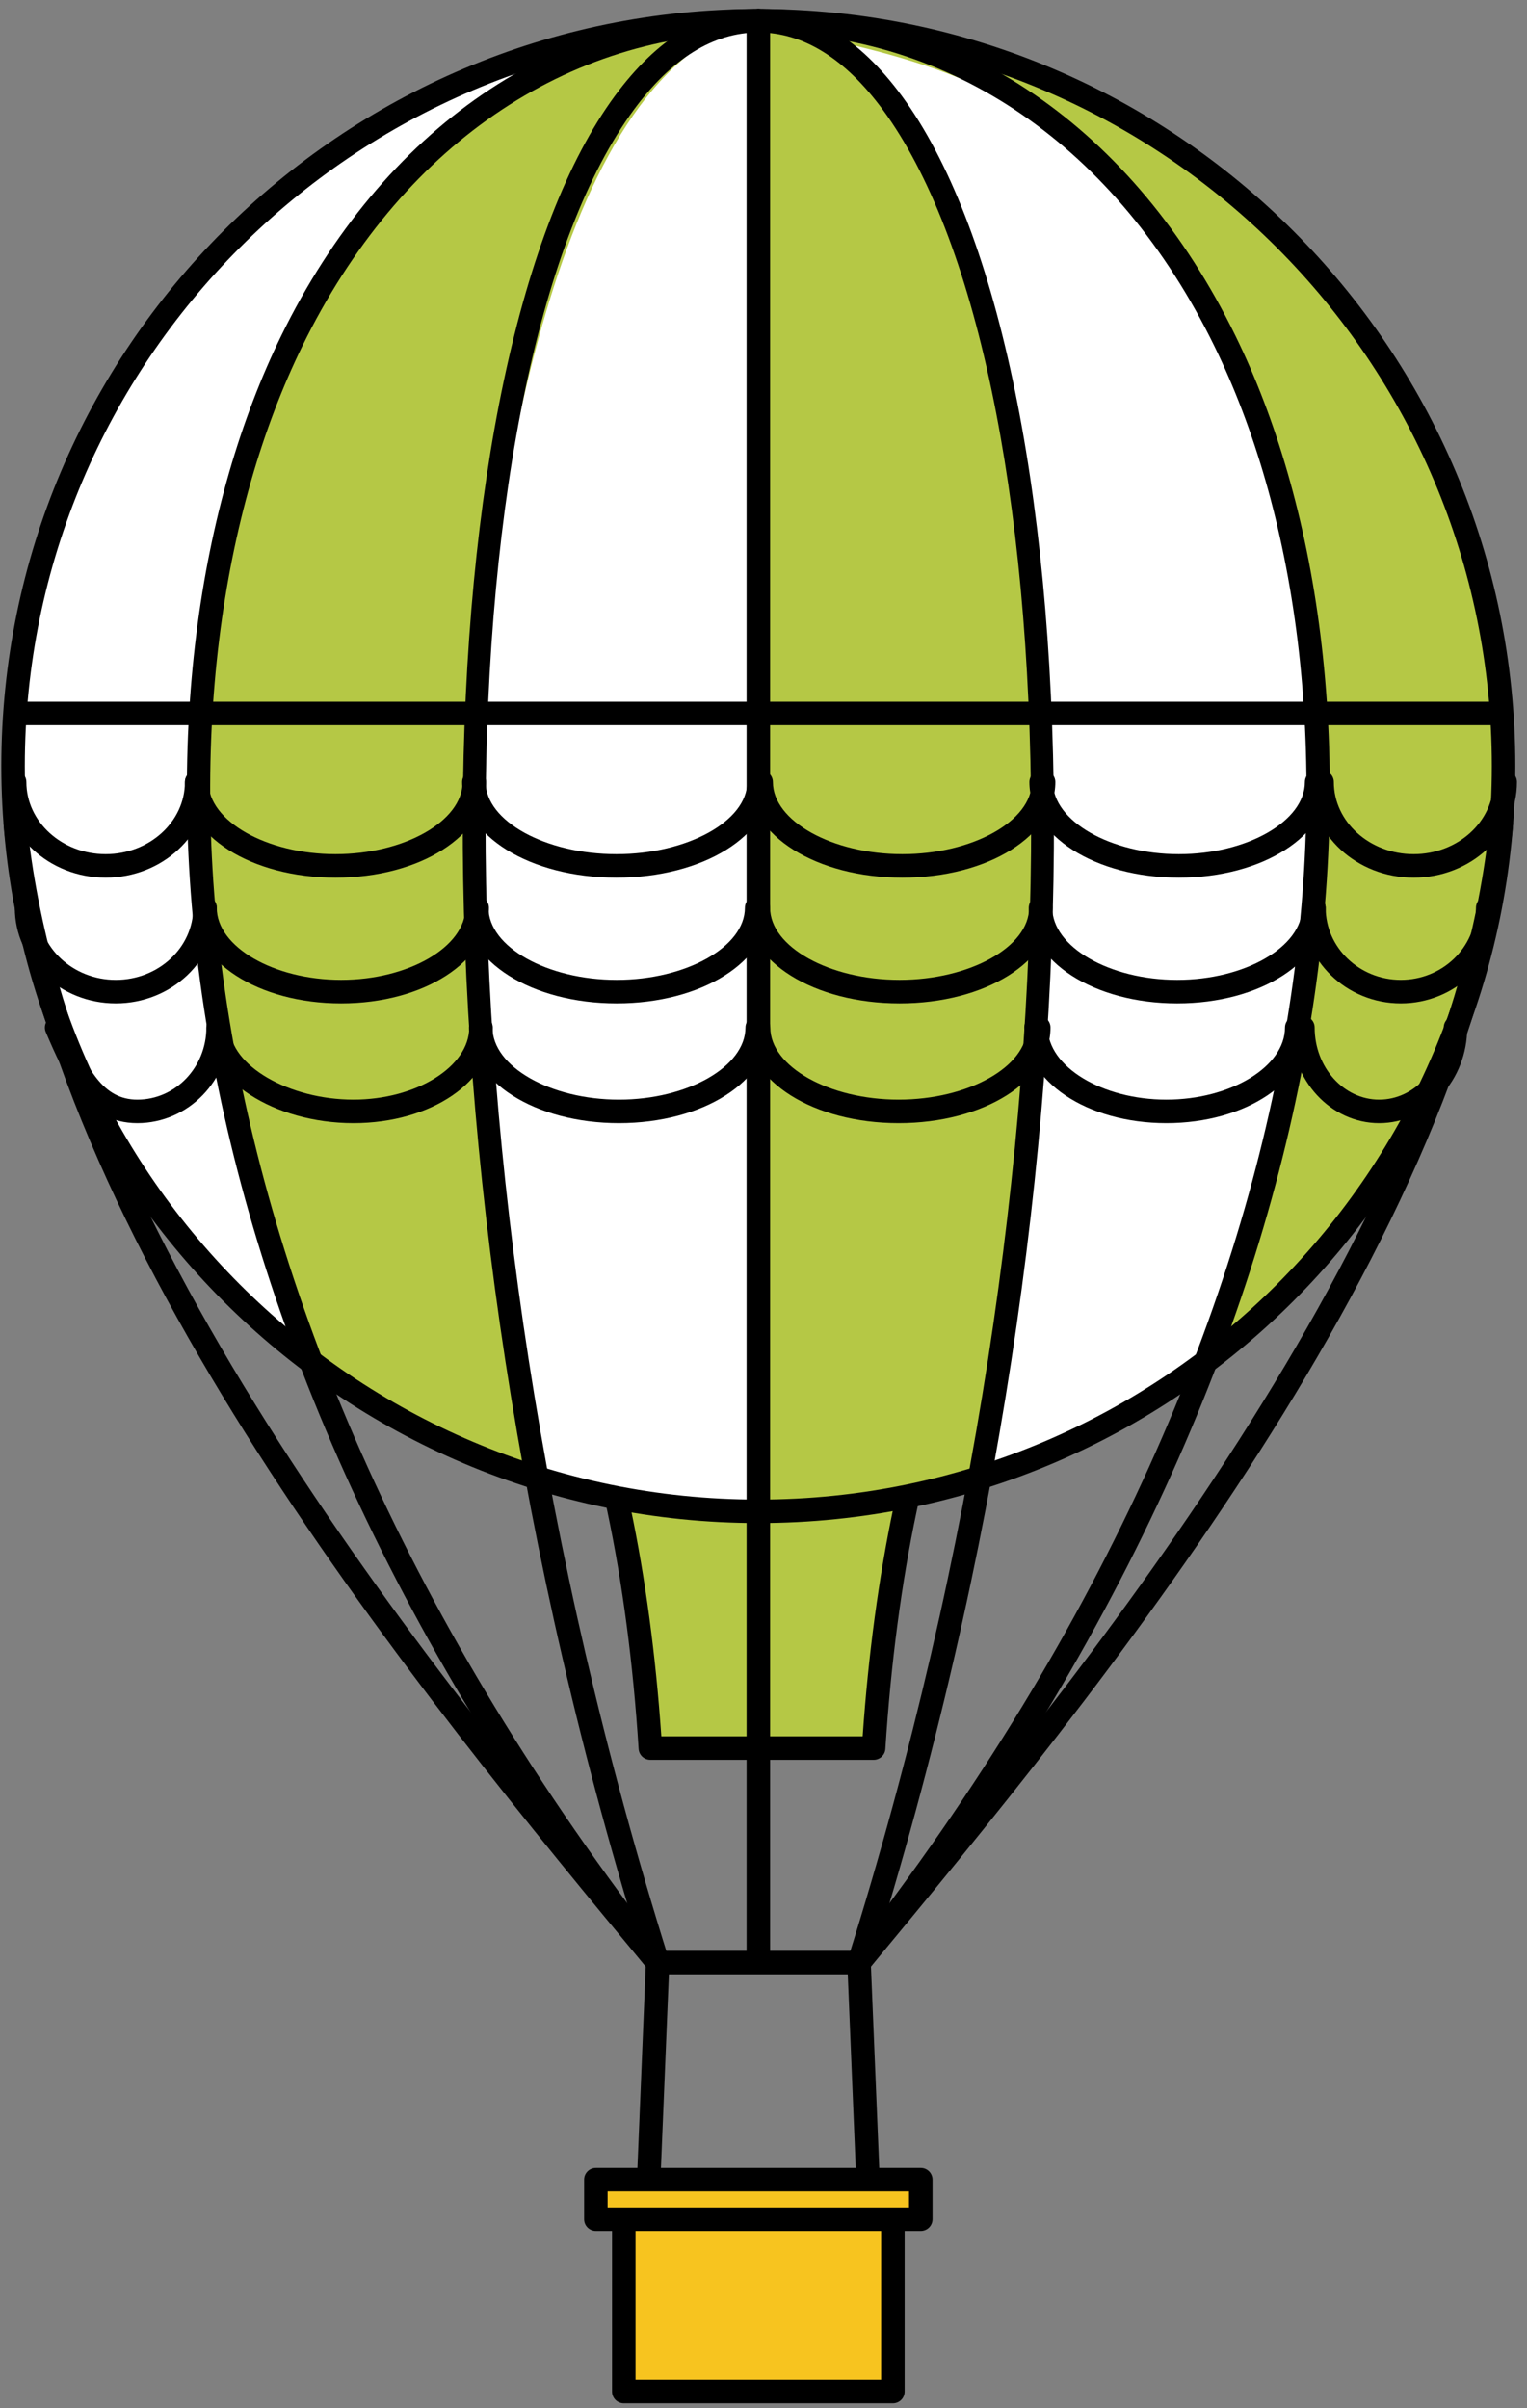 <?xml version="1.0" encoding="UTF-8" standalone="no"?>
<svg width="130px" height="205px" viewBox="0 0 130 205" version="1.1" xmlns="http://www.w3.org/2000/svg" xmlns:xlink="http://www.w3.org/1999/xlink">
    <rect x="0" y="0" width="130" height="205" fill="#808080" stroke="none"/>
    <!-- Generator: Sketch 39.1 (31720) - http://www.bohemiancoding.com/sketch -->
    <title>globo-2</title>
    <desc>Created with Sketch.</desc>
    <defs></defs>
    <g id="Page-1" stroke="none" stroke-width="1" fill="none" fill-rule="evenodd">
        <g id="globo-2">
            <path d="M82.172,111.808 L47.573,111.808 L47.637,112.33 C51.583,120.943 54.416,133.869 55.366,148.809 L74.378,148.809 C75.329,133.867 78.16,120.941 82.107,112.328 L82.172,111.808" id="Fill-3" fill="#B5C845"></path>
            <path d="M74.378,149.809 L55.366,149.809 C54.839,149.809 54.401,149.399 54.368,148.873 C53.442,134.309 50.728,121.479 46.727,112.746 C46.685,112.653 46.656,112.553 46.644,112.451 L46.581,111.929 C46.546,111.645 46.635,111.36 46.824,111.145 C47.015,110.931 47.287,110.808 47.573,110.808 L82.172,110.808 C82.459,110.808 82.731,110.932 82.921,111.146 C83.111,111.361 83.199,111.647 83.164,111.932 L83.099,112.451 C83.087,112.553 83.06,112.652 83.016,112.745 C79.016,121.472 76.304,134.303 75.376,148.873 C75.343,149.399 74.905,149.809 74.378,149.809 L74.378,149.809 Z M56.302,147.809 L73.442,147.809 C74.407,133.872 77.003,121.525 80.798,112.809 L48.945,112.809 C52.742,121.529 55.338,133.875 56.302,147.809 L56.302,147.809 Z" id="Fill-4" fill="#000000"></path>
            <path d="M64.56,128.654 C29.519,128.654 1.114,100.249 1.114,65.209 C1.114,30.169 29.519,1.764 64.56,1.764 C99.6,1.764 128.006,30.169 128.006,65.209 C128.006,100.249 99.6,128.654 64.56,128.654 Z" id="Fill-5" fill="#B5C845"></path>
            <path d="M64.56,1.764 L64.56,128.654 L45.688,125.801 C45.688,125.801 38.811,79.803 40.524,60.732 C42.237,41.662 47.573,5.453 64.56,1.764" id="Fill-6" fill="#FFFFFF"></path>
            <path d="M70.109,3.279 C70.109,3.279 87.639,14.754 88.396,59.441 C89.153,104.129 83.431,125.801 83.431,125.801 L102.488,116.074 C102.488,116.074 114.756,79.728 112.355,60.732 C106.447,13.954 87.096,6.969 70.109,3.279" id="Fill-7" fill="#FFFFFF"></path>
            <path d="M50.729,3.279 C50.729,3.279 20.389,13.954 17.072,60.732 C17.072,91.074 26.017,115.603 26.017,115.603 C26.017,115.603 1.578,101.658 1.578,60.732 C1.578,41.585 13.389,13.954 50.729,3.279" id="Fill-8" fill="#FFFFFF"></path>
            <polygon id="Fill-9" fill="#000000" points="1.194 59.732 127.924 59.732 127.924 61.732 1.194 61.732"></polygon>
            <path d="M74.133,192.397 L54.986,192.397 C54.714,192.397 54.453,192.287 54.264,192.09 C54.076,191.893 53.975,191.628 53.987,191.356 L54.987,167.024 C55.009,166.488 55.45,166.065 55.986,166.065 L73.133,166.065 C73.669,166.065 74.11,166.488 74.132,167.024 L75.132,191.356 C75.143,191.628 75.043,191.893 74.854,192.09 C74.666,192.287 74.405,192.397 74.133,192.397 L74.133,192.397 Z M56.028,190.397 L73.091,190.397 L72.173,168.065 L56.946,168.065 L56.028,190.397 L56.028,190.397 Z" id="Fill-10" fill="#000000"></path>
            <polygon id="Fill-11" fill="#F7C41F" points="53.106 187.912 76.014 187.912 76.014 203.586 53.106 203.586"></polygon>
            <path d="M76.014,204.586 L53.106,204.586 C52.554,204.586 52.106,204.138 52.106,203.586 L52.106,187.912 C52.106,187.36 52.554,186.912 53.106,186.912 L76.014,186.912 C76.567,186.912 77.015,187.36 77.015,187.912 L77.015,203.586 C77.015,204.138 76.567,204.586 76.014,204.586 L76.014,204.586 Z M54.106,202.586 L75.014,202.586 L75.014,188.912 L54.106,188.912 L54.106,202.586 Z" id="Fill-12" fill="#000000"></path>
            <polygon id="Fill-13" fill="#F7C41F" points="50.729 185.546 78.389 185.546 78.389 188.915 50.729 188.915"></polygon>
            <path d="M78.39,189.915 L50.729,189.915 C50.177,189.915 49.729,189.467 49.729,188.915 L49.729,185.546 C49.729,184.994 50.177,184.546 50.729,184.546 L78.39,184.546 C78.942,184.546 79.389,184.994 79.389,185.546 L79.389,188.915 C79.389,189.467 78.942,189.915 78.39,189.915 L78.39,189.915 Z M51.729,187.915 L77.389,187.915 L77.389,186.546 L51.729,186.546 L51.729,187.915 Z" id="Fill-14" fill="#000000"></path>
            <path d="M64.56,168.065 C64.007,168.065 63.56,167.618 63.56,167.065 L63.56,1.764 C63.56,1.211 64.007,0.764 64.56,0.764 C65.112,0.764 65.56,1.211 65.56,1.764 L65.56,167.065 C65.56,167.618 65.112,168.065 64.56,168.065" id="Fill-15" fill="#000000"></path>
            <path d="M55.987,168.065 C55.689,168.065 55.394,167.933 55.197,167.68 C10.192,109.897 10.228,56.643 23.935,28.597 C32.578,10.908 47.385,0.764 64.56,0.764 C65.112,0.764 65.56,1.211 65.56,1.764 C65.56,2.316 65.112,2.764 64.56,2.764 C48.179,2.764 34.026,12.499 25.731,29.474 C12.278,57.004 12.337,109.396 56.775,166.451 C57.114,166.887 57.036,167.515 56.6,167.854 C56.418,167.997 56.202,168.065 55.987,168.065" id="Fill-16" fill="#000000"></path>
            <path d="M55.987,168.065 C55.699,168.065 55.414,167.942 55.216,167.703 C35.997,144.49 3.831,105.637 0.309,70.24 C0.254,69.69 0.655,69.2 1.205,69.145 C1.75,69.091 2.244,69.493 2.299,70.041 C5.761,104.831 37.683,143.39 56.757,166.428 C57.108,166.853 57.05,167.483 56.624,167.836 C56.437,167.99 56.212,168.065 55.987,168.065" id="Fill-17" fill="#000000"></path>
            <path d="M55.986,168.066 C55.56,168.066 55.167,167.792 55.032,167.366 C32.884,96.954 36.386,29.915 52.331,8.183 C55.944,3.26 60.058,0.764 64.56,0.764 C65.112,0.764 65.56,1.211 65.56,1.764 C65.56,2.316 65.112,2.764 64.56,2.764 C60.73,2.764 57.159,4.985 53.944,9.366 C38.286,30.705 34.979,96.951 56.94,166.765 C57.106,167.292 56.813,167.853 56.286,168.019 C56.186,168.051 56.085,168.066 55.986,168.066" id="Fill-18" fill="#000000"></path>
            <path d="M73.133,168.065 C72.918,168.065 72.702,167.997 72.519,167.854 C72.084,167.515 72.006,166.887 72.345,166.451 C116.783,109.396 116.842,57.004 103.389,29.474 C95.094,12.499 80.941,2.764 64.56,2.764 C64.008,2.764 63.56,2.316 63.56,1.764 C63.56,1.211 64.008,0.764 64.56,0.764 C81.735,0.764 96.542,10.908 105.185,28.597 C118.891,56.643 118.928,109.897 73.923,167.68 C73.725,167.933 73.431,168.065 73.133,168.065" id="Fill-19" fill="#000000"></path>
            <path d="M73.133,168.065 C72.908,168.065 72.683,167.99 72.496,167.836 C72.07,167.483 72.012,166.853 72.363,166.428 C91.436,143.39 123.359,104.831 126.821,70.041 C126.877,69.493 127.377,69.091 127.915,69.145 C128.465,69.2 128.866,69.69 128.811,70.24 C125.289,105.637 93.123,144.49 73.904,167.703 C73.706,167.942 73.421,168.065 73.133,168.065" id="Fill-20" fill="#000000"></path>
            <path d="M73.134,168.066 C73.034,168.066 72.933,168.051 72.834,168.019 C72.307,167.853 72.014,167.292 72.18,166.765 C94.141,96.951 90.834,30.705 75.176,9.366 C71.961,4.985 68.39,2.764 64.56,2.764 C64.008,2.764 63.56,2.316 63.56,1.764 C63.56,1.211 64.008,0.764 64.56,0.764 C69.062,0.764 73.176,3.26 76.789,8.183 C92.734,29.915 96.236,96.954 74.088,167.366 C73.953,167.792 73.56,168.066 73.134,168.066" id="Fill-21" fill="#000000"></path>
            <path d="M64.56,129.654 C29.024,129.654 0.114,100.744 0.114,65.209 C0.114,29.674 29.024,0.764 64.56,0.764 C100.096,0.764 129.006,29.674 129.006,65.209 C129.006,100.744 100.096,129.654 64.56,129.654 L64.56,129.654 Z M64.56,2.764 C30.127,2.764 2.114,30.776 2.114,65.209 C2.114,99.641 30.127,127.654 64.56,127.654 C98.992,127.654 127.006,99.641 127.006,65.209 C127.006,30.776 98.992,2.764 64.56,2.764 L64.56,2.764 Z" id="Fill-22" fill="#000000"></path>
            <path d="M9.857,85.414 C5.118,85.414 1.262,81.764 1.262,77.277 C1.262,76.725 1.709,76.277 2.262,76.277 C2.814,76.277 3.262,76.725 3.262,77.277 C3.262,80.661 6.221,83.414 9.857,83.414 C13.494,83.414 16.453,80.661 16.453,77.277 C16.453,76.725 16.9,76.277 17.453,76.277 C18.006,76.277 18.453,76.725 18.453,77.277 C18.453,81.764 14.597,85.414 9.857,85.414" id="Fill-23" fill="#000000"></path>
            <path d="M29.04,85.414 C21.982,85.414 16.453,81.84 16.453,77.277 C16.453,76.725 16.9,76.277 17.453,76.277 C18.006,76.277 18.453,76.725 18.453,77.277 C18.453,80.604 23.302,83.414 29.04,83.414 C34.778,83.414 39.626,80.604 39.626,77.277 C39.626,76.725 40.073,76.277 40.626,76.277 C41.179,76.277 41.626,76.725 41.626,77.277 C41.626,81.84 36.097,85.414 29.04,85.414" id="Fill-24" fill="#000000"></path>
            <path d="M52.502,85.414 C45.26,85.414 39.586,81.84 39.586,77.277 C39.586,76.725 40.033,76.277 40.586,76.277 C41.139,76.277 41.586,76.725 41.586,77.277 C41.586,80.604 46.585,83.414 52.502,83.414 C58.419,83.414 63.418,80.604 63.418,77.277 C63.418,76.725 63.865,76.277 64.418,76.277 C64.971,76.277 65.418,76.725 65.418,77.277 C65.418,81.84 59.744,85.414 52.502,85.414" id="Fill-25" fill="#000000"></path>
            <path d="M119.256,85.414 C114.625,85.414 110.857,81.764 110.857,77.277 C110.857,76.725 111.305,76.277 111.857,76.277 C112.41,76.277 112.857,76.725 112.857,77.277 C112.857,80.661 115.727,83.414 119.256,83.414 C122.784,83.414 125.655,80.661 125.655,77.277 C125.655,76.725 126.102,76.277 126.655,76.277 C127.208,76.277 127.655,76.725 127.655,77.277 C127.655,81.764 123.888,85.414 119.256,85.414" id="Fill-26" fill="#000000"></path>
            <path d="M100.22,85.414 C93.134,85.414 87.583,81.84 87.583,77.277 C87.583,76.725 88.03,76.277 88.583,76.277 C89.136,76.277 89.583,76.725 89.583,77.277 C89.583,80.604 94.454,83.414 100.22,83.414 C105.986,83.414 110.857,80.604 110.857,77.277 C110.857,76.725 111.305,76.277 111.857,76.277 C112.41,76.277 112.857,76.725 112.857,77.277 C112.857,81.84 107.306,85.414 100.22,85.414" id="Fill-27" fill="#000000"></path>
            <path d="M76.585,85.414 C69.281,85.414 63.56,81.84 63.56,77.277 C63.56,76.725 64.007,76.277 64.56,76.277 C65.112,76.277 65.56,76.725 65.56,77.277 C65.56,80.604 70.608,83.414 76.585,83.414 C82.562,83.414 87.612,80.604 87.612,77.277 C87.612,76.725 88.06,76.277 88.612,76.277 C89.165,76.277 89.612,76.725 89.612,77.277 C89.612,81.84 83.889,85.414 76.585,85.414" id="Fill-28" fill="#000000"></path>
            <path d="M8.994,74.709 C4.171,74.709 0.246,71.059 0.246,66.572 C0.246,66.02 0.693,65.572 1.246,65.572 C1.799,65.572 2.246,66.02 2.246,66.572 C2.246,69.956 5.273,72.709 8.994,72.709 C12.716,72.709 15.743,69.956 15.743,66.572 C15.743,66.02 16.19,65.572 16.743,65.572 C17.296,65.572 17.743,66.02 17.743,66.572 C17.743,71.059 13.818,74.709 8.994,74.709" id="Fill-29" fill="#000000"></path>
            <path d="M28.563,74.709 C21.375,74.709 15.743,71.135 15.743,66.572 C15.743,66.02 16.19,65.572 16.743,65.572 C17.296,65.572 17.743,66.02 17.743,66.572 C17.743,69.899 22.698,72.709 28.563,72.709 C34.428,72.709 39.383,69.899 39.383,66.572 C39.383,66.02 39.83,65.572 40.383,65.572 C40.935,65.572 41.383,66.02 41.383,66.572 C41.383,71.135 35.752,74.709 28.563,74.709" id="Fill-30" fill="#000000"></path>
            <path d="M52.479,74.709 C45.113,74.709 39.343,71.135 39.343,66.572 C39.343,66.02 39.79,65.572 40.343,65.572 C40.895,65.572 41.343,66.02 41.343,66.572 C41.343,69.899 46.442,72.709 52.479,72.709 C58.516,72.709 63.617,69.899 63.617,66.572 C63.617,66.02 64.064,65.572 64.617,65.572 C65.17,65.572 65.617,66.02 65.617,66.572 C65.617,71.135 59.847,74.709 52.479,74.709" id="Fill-31" fill="#000000"></path>
            <path d="M120.348,74.709 C115.499,74.709 111.554,71.059 111.554,66.572 C111.554,66.02 112.001,65.572 112.554,65.572 C113.106,65.572 113.554,66.02 113.554,66.572 C113.554,69.956 116.602,72.709 120.348,72.709 C124.096,72.709 127.144,69.956 127.144,66.572 C127.144,66.02 127.592,65.572 128.144,65.572 C128.697,65.572 129.144,66.02 129.144,66.572 C129.144,71.059 125.198,74.709 120.348,74.709" id="Fill-32" fill="#000000"></path>
            <path d="M100.363,74.709 C93.227,74.709 87.636,71.135 87.636,66.572 C87.636,66.02 88.083,65.572 88.636,65.572 C89.188,65.572 89.636,66.02 89.636,66.572 C89.636,69.899 94.549,72.709 100.363,72.709 C106.178,72.709 111.09,69.899 111.09,66.572 C111.09,66.02 111.537,65.572 112.09,65.572 C112.643,65.572 113.09,66.02 113.09,66.572 C113.09,71.135 107.5,74.709 100.363,74.709" id="Fill-33" fill="#000000"></path>
            <path d="M76.82,74.709 C69.518,74.709 63.799,71.135 63.799,66.572 C63.799,66.02 64.246,65.572 64.799,65.572 C65.352,65.572 65.799,66.02 65.799,66.572 C65.799,69.899 70.846,72.709 76.82,72.709 C82.796,72.709 87.845,69.899 87.845,66.572 C87.845,66.02 88.292,65.572 88.845,65.572 C89.397,65.572 89.845,66.02 89.845,66.572 C89.845,71.135 84.124,74.709 76.82,74.709" id="Fill-34" fill="#000000"></path>
            <path d="M11.695,95.609 C7.227,95.609 5.461,91.496 3.902,87.867 C3.685,87.36 3.919,86.771 4.427,86.554 C4.935,86.336 5.521,86.571 5.74,87.078 C7.435,91.023 8.764,93.609 11.695,93.609 C14.935,93.609 17.57,90.856 17.57,87.473 C17.57,86.92 18.018,86.473 18.57,86.473 C19.123,86.473 19.57,86.92 19.57,87.473 C19.57,91.959 16.038,95.609 11.695,95.609" id="Fill-35" fill="#000000"></path>
            <path d="M30.09,95.609 C23.304,95.609 17.57,91.883 17.57,87.473 C17.57,86.92 18.018,86.473 18.57,86.473 C19.123,86.473 19.57,86.92 19.57,87.473 C19.57,90.684 24.584,93.609 30.09,93.609 C35.435,93.609 39.95,90.799 39.95,87.473 C39.95,86.92 40.397,86.473 40.95,86.473 C41.503,86.473 41.95,86.92 41.95,87.473 C41.95,92.035 36.74,95.609 30.09,95.609" id="Fill-36" fill="#000000"></path>
            <path d="M52.697,95.609 C45.536,95.609 39.927,92.035 39.927,87.473 C39.927,86.92 40.374,86.473 40.927,86.473 C41.479,86.473 41.927,86.92 41.927,87.473 C41.927,90.799 46.859,93.609 52.697,93.609 C58.534,93.609 63.465,90.799 63.465,87.473 C63.465,86.92 63.912,86.473 64.465,86.473 C65.018,86.473 65.465,86.92 65.465,87.473 C65.465,92.035 59.856,95.609 52.697,95.609" id="Fill-37" fill="#000000"></path>
            <path d="M117.414,95.609 C113.282,95.609 109.921,91.959 109.921,87.473 C109.921,86.92 110.368,86.473 110.921,86.473 C111.474,86.473 111.921,86.92 111.921,87.473 C111.921,90.856 114.385,93.609 117.414,93.609 C120.444,93.609 122.91,90.856 122.91,87.473 C122.91,86.92 123.357,86.473 123.91,86.473 C124.463,86.473 124.91,86.92 124.91,87.473 C124.91,91.959 121.548,95.609 117.414,95.609" id="Fill-38" fill="#000000"></path>
            <path d="M99.297,95.609 C92.514,95.609 87.2,92.035 87.2,87.473 C87.2,86.92 87.647,86.473 88.2,86.473 C88.753,86.473 89.2,86.92 89.2,87.473 C89.2,90.799 93.824,93.609 99.297,93.609 C104.771,93.609 109.396,90.799 109.396,87.473 C109.396,86.92 109.844,86.473 110.396,86.473 C110.949,86.473 111.396,86.92 111.396,87.473 C111.396,92.035 106.082,95.609 99.297,95.609" id="Fill-39" fill="#000000"></path>
            <path d="M76.506,95.609 C69.257,95.609 63.578,92.035 63.578,87.473 C63.578,86.92 64.025,86.473 64.578,86.473 C65.131,86.473 65.578,86.92 65.578,87.473 C65.578,90.799 70.582,93.609 76.506,93.609 C82.43,93.609 87.433,90.799 87.433,87.473 C87.433,86.92 87.881,86.473 88.433,86.473 C88.986,86.473 89.433,86.92 89.433,87.473 C89.433,92.035 83.755,95.609 76.506,95.609" id="Fill-40" fill="#000000"></path>
        </g>
    </g>
</svg>